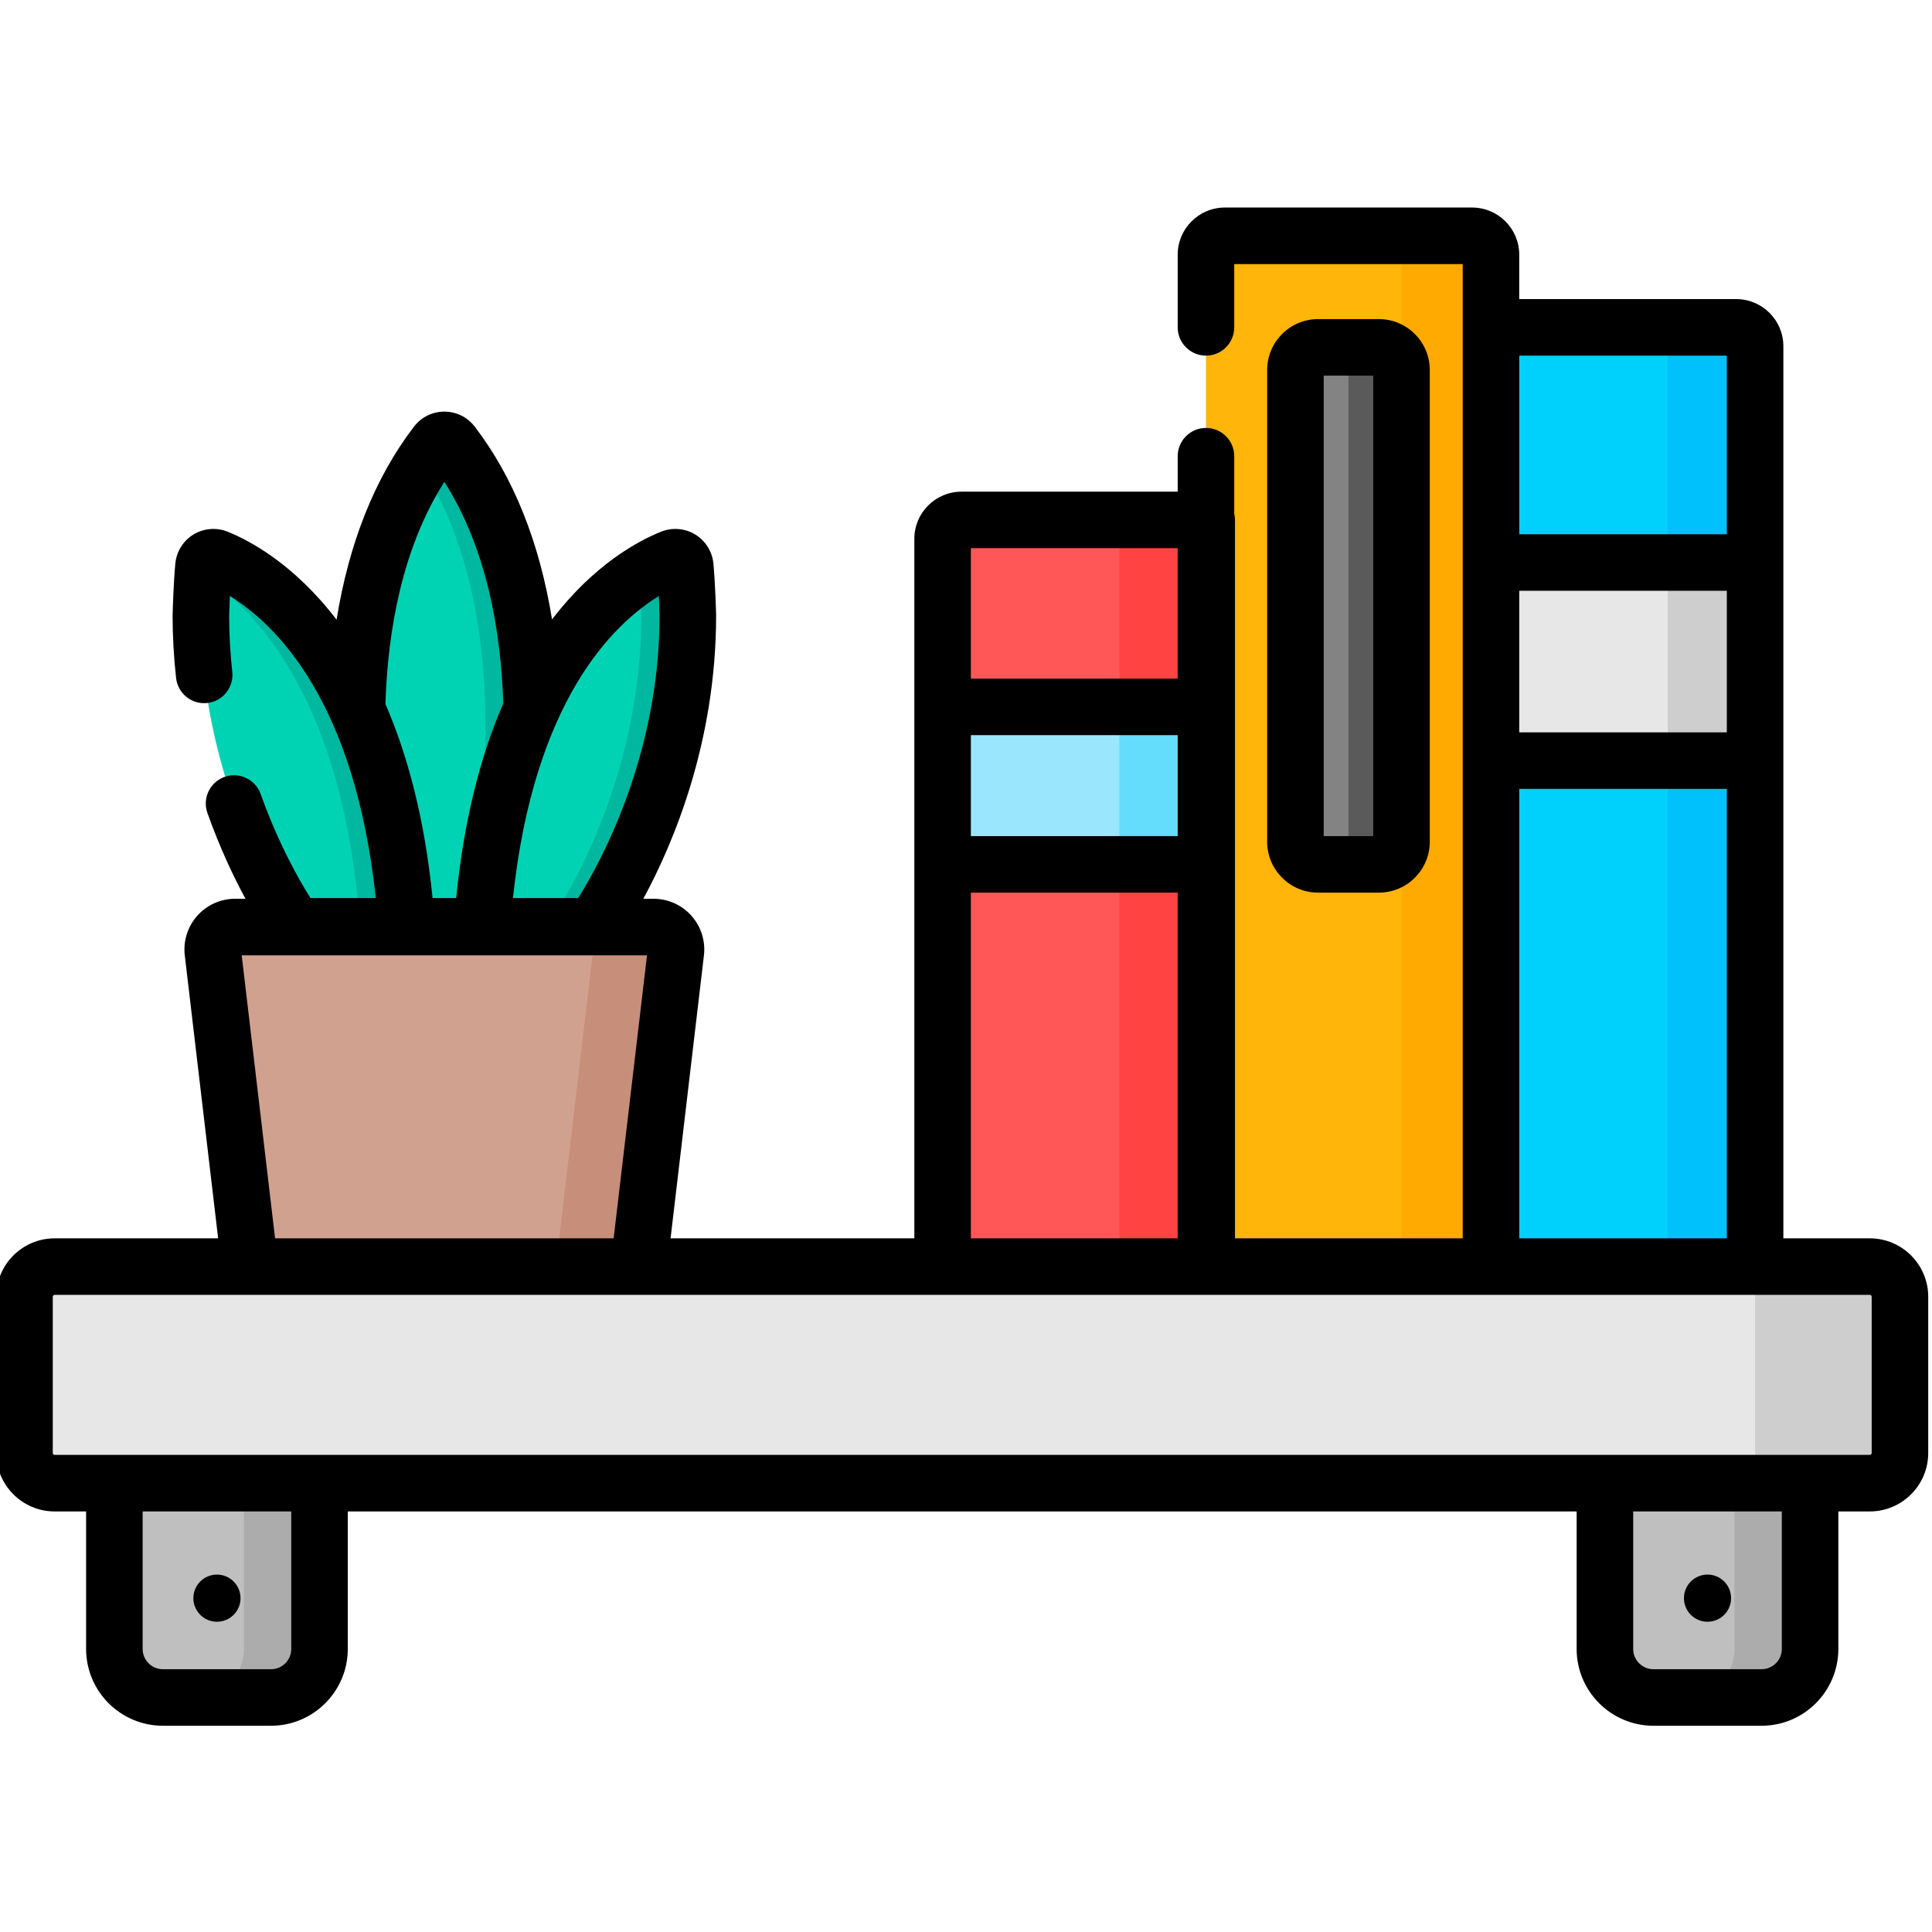 <svg height="511pt" viewBox="1 -54 511.999 511" width="511pt" xmlns="http://www.w3.org/2000/svg"><path d="m496.52 338.555h-481.039c-4.41 0-7.988-3.578-7.988-7.992v-41.406c0-4.414 3.578-7.992 7.988-7.992h481.035c4.414 0 7.992 3.578 7.992 7.992v41.406c0 4.414-3.578 7.992-7.988 7.992zm0 0" fill="#e7e7e7"/><path d="m496.52 338.555h-30.402v-57.391h30.402c4.41 0 7.988 3.578 7.988 7.992v41.406c0 4.414-3.578 7.992-7.988 7.992zm0 0" fill="#cecece"/><path d="m72.816 395.352h-28.645c-7.105 0-12.859-5.758-12.859-12.859v-43.938h54.363v43.938c0 7.102-5.754 12.859-12.859 12.859zm0 0" fill="#bfbfbf"/><path d="m467.828 395.352h-28.645c-7.105 0-12.859-5.758-12.859-12.859v-43.938h54.363v43.938c0 7.102-5.754 12.859-12.859 12.859zm0 0" fill="#bfbfbf"/><path d="m85.676 338.551v43.941c0 7.102-5.754 12.863-12.855 12.863h-20.039c7.102 0 12.867-5.762 12.867-12.863v-43.941zm0 0" fill="#acacac"/><path d="m480.695 338.551v43.941c0 7.102-5.766 12.863-12.867 12.863h-20.035c7.102 0 12.863-5.762 12.863-12.863v-43.941zm0 0" fill="#acacac"/><path d="m57.41 197.812 9.859 83.648h102.977l9.863-83.648c.414-3.531-2.344-6.637-5.898-6.637h-110.902c-3.555 0-6.316 3.105-5.898 6.637zm0 0" fill="#d1a190"/><path d="m180.105 197.809-9.859 83.648h-21.973l9.859-83.648c.418-3.523-2.336-6.629-5.895-6.629h21.977c3.555 0 6.312 3.105 5.891 6.629zm0 0" fill="#c78e7a"/><path d="m396.121 281.164h-75.527v-268.18c0-2.758 2.234-4.992 4.992-4.992h65.543c2.758 0 4.992 2.234 4.992 4.992zm0 0" fill="#ffb509"/><path d="m396.121 281.164h-23.707v-273.172h18.715c2.758 0 4.992 2.234 4.992 4.992zm0 0" fill="#fa0"/><path d="m320.793 281.164h-69.992v-192.883c0-2.758 2.234-4.992 4.992-4.992h65zm0 0" fill="#ff5757"/><path d="m297.637 83.289h23.152v197.875h-23.152zm0 0" fill="#ff4343"/><path d="m366.422 174.566h-16.125c-3.312 0-5.996-2.684-5.996-5.996v-125.02c0-3.309 2.684-5.992 5.996-5.992h16.125c3.309 0 5.992 2.684 5.992 5.992v125.02c0 3.312-2.684 5.996-5.992 5.996zm0 0" fill="#838383"/><path d="m366.422 174.566h-8.066v-137.012h8.066c3.309 0 5.992 2.684 5.992 5.996v125.02c0 3.312-2.684 5.996-5.992 5.996zm0 0" fill="#5a5a5a"/><path d="m250.801 132.832h69.992v41.734h-69.992zm0 0" fill="#9ae7fd"/><path d="m297.637 132.832h23.152v41.734h-23.152zm0 0" fill="#64dcfc"/><path d="m466.113 281.164h-69.992v-248.91h65c2.758 0 4.992 2.234 4.992 4.992zm0 0" fill="#00d1fc"/><path d="m466.113 281.164h-23.152v-248.91h18.16c2.758 0 4.992 2.234 4.992 4.992zm0 0" fill="#00c1fb"/><path d="m396.121 94.574h69.992v52.496h-69.992zm0 0" fill="#e7e7e7"/><path d="m442.961 94.574h23.152v52.496h-23.152zm0 0" fill="#cecece"/><path d="m459.754 369.027c0 3.449-2.797 6.25-6.246 6.25-3.453 0-6.25-2.801-6.25-6.25 0-3.449 2.797-6.246 6.25-6.246 3.449 0 6.246 2.797 6.246 6.246zm0 0"/><path d="m64.742 369.027c0 3.449-2.797 6.25-6.25 6.25-3.449 0-6.246-2.801-6.246-6.25 0-3.449 2.797-6.246 6.246-6.246 3.453 0 6.25 2.797 6.25 6.246zm0 0"/><path d="m116.656 63.117c-36.281 47.305-14.891 127.863-14.891 127.863h33.988s21.387-80.559-14.895-127.863c-1.062-1.391-3.137-1.391-4.203 0zm0 0" fill="#00d3b4"/><path d="m135.754 190.98h-12.348s19.715-74.254-10.82-122.051c1.277-2 2.641-3.953 4.098-5.852 1.055-1.371 3.125-1.332 4.18.039 36.277 47.309 14.891 127.863 14.891 127.863zm0 0" fill="#00b7a0"/><path d="m79.273 190.98s-25.043-34-25.043-82.355c0 0 .215-8.246.691-13.094.168-1.746 1.969-2.836 3.594-2.184 10.543 4.227 44.973 23.594 50.246 97.633zm0 0" fill="#00d3b4"/><path d="m158.246 190.98s25.039-34 25.043-82.355c0 0-.215-8.246-.691-13.094-.168-1.746-1.969-2.836-3.594-2.184-10.543 4.227-44.973 23.594-50.246 97.633zm0 0" fill="#00d3b4"/><path d="m108.762 190.98h-12.348c-4.242-59.512-27.316-83.703-41.68-93.102.055-.828.121-1.617.191-2.336.168-1.75 1.965-2.848 3.598-2.195 10.547 4.23 44.965 23.605 50.238 97.633zm0 0" fill="#00b7a0"/><path d="m183.285 108.625c0 48.355-25.039 82.355-25.039 82.355h-12.348s25.039-34 25.039-82.355c0 0-.152-5.977-.496-10.746 3.508-2.293 6.496-3.703 8.562-4.531 1.625-.652 3.422.438 3.594 2.184.473 4.848.688 13.094.688 13.094zm0 0" fill="#00b7a0"/><path d="m366.422 182.055c7.434 0 13.484-6.047 13.484-13.484v-125.02c0-7.438-6.051-13.484-13.484-13.484h-16.125c-7.438 0-13.488 6.047-13.488 13.484v125.02c0 7.438 6.051 13.484 13.488 13.484zm-14.629-137.008h13.129v122.027h-13.129zm0 0"/><path d="m496.52 273.672h-22.91v-236.426c0-6.883-5.602-12.484-12.488-12.484h-57.508v-11.777c0-6.883-5.598-12.484-12.484-12.484h-65.543c-6.883 0-12.484 5.602-12.484 12.484v19.266c0 4.141 3.352 7.492 7.492 7.492 4.137 0 7.488-3.355 7.488-7.492v-16.766h60.551v258.191h-60.352v-190.387c0-.586-.07-1.148-.199-1.695v-15.195c0-4.141-3.352-7.492-7.488-7.492-4.141 0-7.492 3.355-7.492 7.492v9.398h-57.309c-6.883 0-12.484 5.602-12.484 12.484v185.395h-64.602l8.84-74.984c.449-3.809-.754-7.633-3.301-10.496-2.543-2.867-6.203-4.512-10.035-4.512h-2.723c7.855-14.488 19.289-41.355 19.289-75.062 0-.062 0-.129 0-.191-.008-.348-.227-8.574-.723-13.633-.309-3.148-2.109-6.012-4.812-7.656-2.707-1.645-6.082-1.926-9.027-.746-6.121 2.453-17.797 8.711-28.922 23.266-3.273-20.305-10.164-37.645-20.484-51.102-1.938-2.527-4.871-3.973-8.047-3.973s-6.109 1.445-8.047 3.973c-10.336 13.477-17.246 30.832-20.516 51.172-11.367-14.895-23.285-21.09-28.895-23.336-2.945-1.176-6.316-.898-9.023.746s-4.504 4.508-4.812 7.66c-.496 5.055-.715 13.281-.723 13.625 0 .066-.004.133-.004.195 0 5.484.312 11.055.926 16.562.457 4.113 4.16 7.078 8.273 6.617 4.113-.457 7.074-4.16 6.617-8.273-.547-4.926-.828-9.906-.832-14.805.012-.477.078-2.672.195-5.266 12.16 7.477 33.121 27.762 38.664 80.035h-17.301c-2.926-4.637-8.488-14.324-13.199-27.562-1.387-3.895-5.672-5.934-9.57-4.543-3.898 1.387-5.93 5.668-4.543 9.566 3.305 9.293 6.977 16.988 10.082 22.73h-2.746c-3.832 0-7.492 1.645-10.035 4.512-2.547 2.863-3.75 6.688-3.301 10.496l8.84 74.984h-43.332c-8.535-.004-15.48 6.945-15.48 15.48v41.406c0 8.539 6.945 15.484 15.48 15.484h8.34v36.445c0 11.223 9.129 20.352 20.352 20.352h28.645c11.223 0 20.352-9.129 20.352-20.352v-36.445h325.66v36.445c0 11.223 9.133 20.352 20.352 20.352h28.648c11.223 0 20.352-9.129 20.352-20.352v-36.445h8.336c8.539 0 15.484-6.945 15.484-15.484v-41.406c0-8.535-6.945-15.484-15.48-15.484zm-92.906-233.926h55.012v47.336h-55.012zm0 62.32h55.012v37.512h-55.012zm0 52.496h55.012v119.109h-55.012zm-145.324-63.785h54.812v34.562h-54.812zm0 49.547h54.812v26.75h-54.812zm0 41.73h54.812v91.617h-54.812zm-82.688-78.598c.117 2.598.18 4.789.195 5.266-.031 37.133-15.852 65.676-21.566 74.766h-17.293c5.543-52.27 26.504-72.559 38.664-80.031zm-56.84-30.277c11.066 17.457 14.969 38.977 15.621 58.719-6.355 14.594-10.531 31.852-12.496 51.59h-6.25c-2.133-21.387-6.754-38.203-12.496-51.41.629-19.789 4.516-41.383 15.621-58.898zm53.703 125.488-8.844 75.004h-89.723l-8.844-75.004zm-107.613-1.734v.012zm13.336 185.559c0 2.961-2.41 5.367-5.367 5.367h-28.648c-2.961 0-5.371-2.406-5.371-5.367v-36.445h39.383v36.445zm395.012 0c0 2.961-2.41 5.367-5.371 5.367h-28.645c-2.961 0-5.371-2.406-5.371-5.367v-36.445h39.387zm23.816-51.93c0 .277-.223.5-.5.5h-481.035c-.273 0-.496-.223-.496-.5v-41.406c0-.273.223-.5.496-.5h481.035c.277 0 .5.227.5.5zm0 0"/></svg>